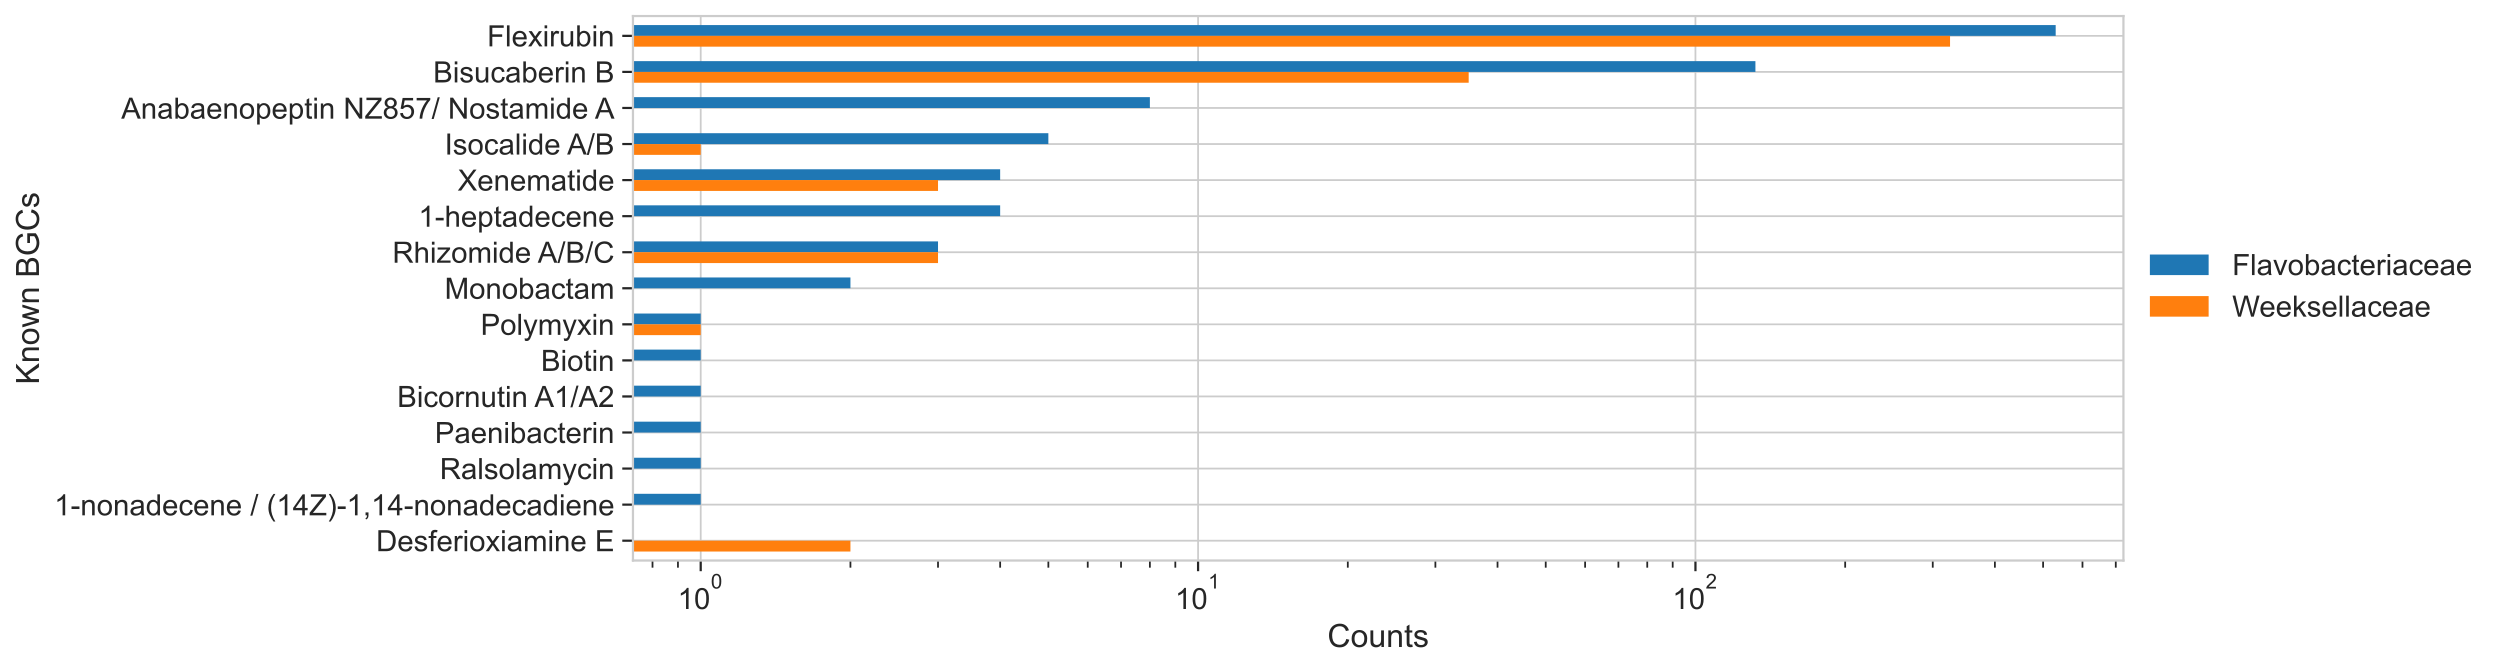 <?xml version="1.0" encoding="utf-8" standalone="no"?>
<!DOCTYPE svg PUBLIC "-//W3C//DTD SVG 1.1//EN"
  "http://www.w3.org/Graphics/SVG/1.1/DTD/svg11.dtd">
<!-- Created with matplotlib (https://matplotlib.org/) -->
<svg height="300.725pt" version="1.1" viewBox="0 0 1123.135 300.725" width="1123.135pt" xmlns="http://www.w3.org/2000/svg" xmlns:xlink="http://www.w3.org/1999/xlink">
 <defs>
  <style type="text/css">*{stroke-linecap:butt;stroke-linejoin:round;}</style>
 </defs>
 <g id="figure_1">
  <g id="patch_1">
   <path d="M 0 300.725 
L 1123.135 300.725 
L 1123.135 0 
L 0 0 
z
" style="fill:#ffffff;"/>
  </g>
  <g id="axes_1">
   <g id="patch_2">
    <path d="M 284.36 251.82 
L 953.96 251.82 
L 953.96 7.2 
L 284.36 7.2 
z
" style="fill:#ffffff;"/>
   </g>
   <g id="matplotlib.axis_1">
    <g id="xtick_1">
     <g id="line2d_1">
      <path clip-path="url(#p199fc3e7b3)" d="M 314.797 251.82 
L 314.797 7.2 
" style="fill:none;stroke:#cccccc;stroke-linecap:round;stroke-width:0.8;"/>
     </g>
     <g id="line2d_2">
      <defs>
       <path d="M 0 0 
L 0 4.8 
" id="m170ace0fe1" style="stroke:#262626;"/>
      </defs>
      <g>
       <use style="fill:#262626;stroke:#262626;" x="314.797" xlink:href="#m170ace0fe1" y="251.82"/>
      </g>
     </g>
     <g id="text_1">
      <!-- $\mathdefault{10^{0}}$ -->
      <g style="fill:#262626;" transform="translate(304.435 273.733)scale(0.132 -0.132)">
       <defs>
        <path d="M 37.25 0 
L 28.469 0 
L 28.469 56 
Q 25.297 52.984 20.141 49.953 
Q 14.984 46.922 10.891 45.406 
L 10.891 53.906 
Q 18.266 57.375 23.781 62.297 
Q 29.297 67.234 31.594 71.875 
L 37.25 71.875 
z
" id="ArialMT-49"/>
        <path d="M 4.156 35.297 
Q 4.156 48 6.766 55.734 
Q 9.375 63.484 14.516 67.672 
Q 19.672 71.875 27.484 71.875 
Q 33.25 71.875 37.594 69.547 
Q 41.938 67.234 44.766 62.859 
Q 47.609 58.5 49.219 52.219 
Q 50.828 45.953 50.828 35.297 
Q 50.828 22.703 48.234 14.969 
Q 45.656 7.234 40.5 3 
Q 35.359 -1.219 27.484 -1.219 
Q 17.141 -1.219 11.234 6.203 
Q 4.156 15.141 4.156 35.297 
z
M 13.188 35.297 
Q 13.188 17.672 17.312 11.828 
Q 21.438 6 27.484 6 
Q 33.547 6 37.672 11.859 
Q 41.797 17.719 41.797 35.297 
Q 41.797 52.984 37.672 58.781 
Q 33.547 64.594 27.391 64.594 
Q 21.344 64.594 17.719 59.469 
Q 13.188 52.938 13.188 35.297 
z
" id="ArialMT-48"/>
       </defs>
       <use transform="translate(0 0.994)" xlink:href="#ArialMT-49"/>
       <use transform="translate(55.615 0.994)" xlink:href="#ArialMT-48"/>
       <use transform="translate(112.973 70.688)scale(0.7)" xlink:href="#ArialMT-48"/>
      </g>
     </g>
    </g>
    <g id="xtick_2">
     <g id="line2d_3">
      <path clip-path="url(#p199fc3e7b3)" d="M 538.242 251.82 
L 538.242 7.2 
" style="fill:none;stroke:#cccccc;stroke-linecap:round;stroke-width:0.8;"/>
     </g>
     <g id="line2d_4">
      <g>
       <use style="fill:#262626;stroke:#262626;" x="538.242" xlink:href="#m170ace0fe1" y="251.82"/>
      </g>
     </g>
     <g id="text_2">
      <!-- $\mathdefault{10^{1}}$ -->
      <g style="fill:#262626;" transform="translate(527.88 273.733)scale(0.132 -0.132)">
       <use transform="translate(0 0.994)" xlink:href="#ArialMT-49"/>
       <use transform="translate(55.615 0.994)" xlink:href="#ArialMT-48"/>
       <use transform="translate(112.973 70.688)scale(0.7)" xlink:href="#ArialMT-49"/>
      </g>
     </g>
    </g>
    <g id="xtick_3">
     <g id="line2d_5">
      <path clip-path="url(#p199fc3e7b3)" d="M 761.688 251.82 
L 761.688 7.2 
" style="fill:none;stroke:#cccccc;stroke-linecap:round;stroke-width:0.8;"/>
     </g>
     <g id="line2d_6">
      <g>
       <use style="fill:#262626;stroke:#262626;" x="761.688" xlink:href="#m170ace0fe1" y="251.82"/>
      </g>
     </g>
     <g id="text_3">
      <!-- $\mathdefault{10^{2}}$ -->
      <g style="fill:#262626;" transform="translate(751.326 273.733)scale(0.132 -0.132)">
       <defs>
        <path d="M 50.344 8.453 
L 50.344 0 
L 3.031 0 
Q 2.938 3.172 4.047 6.109 
Q 5.859 10.938 9.828 15.625 
Q 13.812 20.312 21.344 26.469 
Q 33.016 36.031 37.109 41.625 
Q 41.219 47.219 41.219 52.203 
Q 41.219 57.422 37.469 61 
Q 33.734 64.594 27.734 64.594 
Q 21.391 64.594 17.578 60.781 
Q 13.766 56.984 13.719 50.25 
L 4.688 51.172 
Q 5.609 61.281 11.656 66.578 
Q 17.719 71.875 27.938 71.875 
Q 38.234 71.875 44.234 66.156 
Q 50.25 60.453 50.25 52 
Q 50.25 47.703 48.484 43.547 
Q 46.734 39.406 42.656 34.812 
Q 38.578 30.219 29.109 22.219 
Q 21.188 15.578 18.938 13.203 
Q 16.703 10.844 15.234 8.453 
z
" id="ArialMT-50"/>
       </defs>
       <use transform="translate(0 0.994)" xlink:href="#ArialMT-49"/>
       <use transform="translate(55.615 0.994)" xlink:href="#ArialMT-48"/>
       <use transform="translate(112.973 70.688)scale(0.7)" xlink:href="#ArialMT-50"/>
      </g>
     </g>
    </g>
    <g id="xtick_4">
     <g id="line2d_7">
      <defs>
       <path d="M 0 0 
L 0 3.2 
" id="mffa94863d7" style="stroke:#262626;stroke-width:0.8;"/>
      </defs>
      <g>
       <use style="fill:#262626;stroke:#262626;stroke-width:0.8;" x="293.143" xlink:href="#mffa94863d7" y="251.82"/>
      </g>
     </g>
    </g>
    <g id="xtick_5">
     <g id="line2d_8">
      <g>
       <use style="fill:#262626;stroke:#262626;stroke-width:0.8;" x="304.572" xlink:href="#mffa94863d7" y="251.82"/>
      </g>
     </g>
    </g>
    <g id="xtick_6">
     <g id="line2d_9">
      <g>
       <use style="fill:#262626;stroke:#262626;stroke-width:0.8;" x="382.06" xlink:href="#mffa94863d7" y="251.82"/>
      </g>
     </g>
    </g>
    <g id="xtick_7">
     <g id="line2d_10">
      <g>
       <use style="fill:#262626;stroke:#262626;stroke-width:0.8;" x="421.407" xlink:href="#mffa94863d7" y="251.82"/>
      </g>
     </g>
    </g>
    <g id="xtick_8">
     <g id="line2d_11">
      <g>
       <use style="fill:#262626;stroke:#262626;stroke-width:0.8;" x="449.324" xlink:href="#mffa94863d7" y="251.82"/>
      </g>
     </g>
    </g>
    <g id="xtick_9">
     <g id="line2d_12">
      <g>
       <use style="fill:#262626;stroke:#262626;stroke-width:0.8;" x="470.978" xlink:href="#mffa94863d7" y="251.82"/>
      </g>
     </g>
    </g>
    <g id="xtick_10">
     <g id="line2d_13">
      <g>
       <use style="fill:#262626;stroke:#262626;stroke-width:0.8;" x="488.671" xlink:href="#mffa94863d7" y="251.82"/>
      </g>
     </g>
    </g>
    <g id="xtick_11">
     <g id="line2d_14">
      <g>
       <use style="fill:#262626;stroke:#262626;stroke-width:0.8;" x="503.63" xlink:href="#mffa94863d7" y="251.82"/>
      </g>
     </g>
    </g>
    <g id="xtick_12">
     <g id="line2d_15">
      <g>
       <use style="fill:#262626;stroke:#262626;stroke-width:0.8;" x="516.588" xlink:href="#mffa94863d7" y="251.82"/>
      </g>
     </g>
    </g>
    <g id="xtick_13">
     <g id="line2d_16">
      <g>
       <use style="fill:#262626;stroke:#262626;stroke-width:0.8;" x="528.018" xlink:href="#mffa94863d7" y="251.82"/>
      </g>
     </g>
    </g>
    <g id="xtick_14">
     <g id="line2d_17">
      <g>
       <use style="fill:#262626;stroke:#262626;stroke-width:0.8;" x="605.506" xlink:href="#mffa94863d7" y="251.82"/>
      </g>
     </g>
    </g>
    <g id="xtick_15">
     <g id="line2d_18">
      <g>
       <use style="fill:#262626;stroke:#262626;stroke-width:0.8;" x="644.853" xlink:href="#mffa94863d7" y="251.82"/>
      </g>
     </g>
    </g>
    <g id="xtick_16">
     <g id="line2d_19">
      <g>
       <use style="fill:#262626;stroke:#262626;stroke-width:0.8;" x="672.77" xlink:href="#mffa94863d7" y="251.82"/>
      </g>
     </g>
    </g>
    <g id="xtick_17">
     <g id="line2d_20">
      <g>
       <use style="fill:#262626;stroke:#262626;stroke-width:0.8;" x="694.424" xlink:href="#mffa94863d7" y="251.82"/>
      </g>
     </g>
    </g>
    <g id="xtick_18">
     <g id="line2d_21">
      <g>
       <use style="fill:#262626;stroke:#262626;stroke-width:0.8;" x="712.117" xlink:href="#mffa94863d7" y="251.82"/>
      </g>
     </g>
    </g>
    <g id="xtick_19">
     <g id="line2d_22">
      <g>
       <use style="fill:#262626;stroke:#262626;stroke-width:0.8;" x="727.076" xlink:href="#mffa94863d7" y="251.82"/>
      </g>
     </g>
    </g>
    <g id="xtick_20">
     <g id="line2d_23">
      <g>
       <use style="fill:#262626;stroke:#262626;stroke-width:0.8;" x="740.034" xlink:href="#mffa94863d7" y="251.82"/>
      </g>
     </g>
    </g>
    <g id="xtick_21">
     <g id="line2d_24">
      <g>
       <use style="fill:#262626;stroke:#262626;stroke-width:0.8;" x="751.463" xlink:href="#mffa94863d7" y="251.82"/>
      </g>
     </g>
    </g>
    <g id="xtick_22">
     <g id="line2d_25">
      <g>
       <use style="fill:#262626;stroke:#262626;stroke-width:0.8;" x="828.951" xlink:href="#mffa94863d7" y="251.82"/>
      </g>
     </g>
    </g>
    <g id="xtick_23">
     <g id="line2d_26">
      <g>
       <use style="fill:#262626;stroke:#262626;stroke-width:0.8;" x="868.298" xlink:href="#mffa94863d7" y="251.82"/>
      </g>
     </g>
    </g>
    <g id="xtick_24">
     <g id="line2d_27">
      <g>
       <use style="fill:#262626;stroke:#262626;stroke-width:0.8;" x="896.215" xlink:href="#mffa94863d7" y="251.82"/>
      </g>
     </g>
    </g>
    <g id="xtick_25">
     <g id="line2d_28">
      <g>
       <use style="fill:#262626;stroke:#262626;stroke-width:0.8;" x="917.869" xlink:href="#mffa94863d7" y="251.82"/>
      </g>
     </g>
    </g>
    <g id="xtick_26">
     <g id="line2d_29">
      <g>
       <use style="fill:#262626;stroke:#262626;stroke-width:0.8;" x="935.562" xlink:href="#mffa94863d7" y="251.82"/>
      </g>
     </g>
    </g>
    <g id="xtick_27">
     <g id="line2d_30">
      <g>
       <use style="fill:#262626;stroke:#262626;stroke-width:0.8;" x="950.521" xlink:href="#mffa94863d7" y="251.82"/>
      </g>
     </g>
    </g>
    <g id="text_4">
     <!-- Counts -->
     <g style="fill:#262626;" transform="translate(596.349 290.663)scale(0.144 -0.144)">
      <defs>
       <path d="M 58.797 25.094 
L 68.266 22.703 
Q 65.281 11.031 57.547 4.906 
Q 49.812 -1.219 38.625 -1.219 
Q 27.047 -1.219 19.797 3.484 
Q 12.547 8.203 8.766 17.141 
Q 4.984 26.078 4.984 36.328 
Q 4.984 47.516 9.25 55.828 
Q 13.531 64.156 21.406 68.469 
Q 29.297 72.797 38.766 72.797 
Q 49.516 72.797 56.828 67.328 
Q 64.156 61.859 67.047 51.953 
L 57.719 49.75 
Q 55.219 57.562 50.484 61.125 
Q 45.75 64.703 38.578 64.703 
Q 30.328 64.703 24.781 60.734 
Q 19.234 56.781 16.984 50.109 
Q 14.75 43.453 14.75 36.375 
Q 14.75 27.25 17.406 20.438 
Q 20.062 13.625 25.672 10.25 
Q 31.297 6.891 37.844 6.891 
Q 45.797 6.891 51.312 11.469 
Q 56.844 16.062 58.797 25.094 
z
" id="ArialMT-67"/>
       <path d="M 3.328 25.922 
Q 3.328 40.328 11.328 47.266 
Q 18.016 53.031 27.641 53.031 
Q 38.328 53.031 45.109 46.016 
Q 51.906 39.016 51.906 26.656 
Q 51.906 16.656 48.906 10.906 
Q 45.906 5.172 40.156 2 
Q 34.422 -1.172 27.641 -1.172 
Q 16.75 -1.172 10.031 5.812 
Q 3.328 12.797 3.328 25.922 
z
M 12.359 25.922 
Q 12.359 15.969 16.703 11.016 
Q 21.047 6.062 27.641 6.062 
Q 34.188 6.062 38.531 11.031 
Q 42.875 16.016 42.875 26.219 
Q 42.875 35.844 38.5 40.797 
Q 34.125 45.75 27.641 45.75 
Q 21.047 45.75 16.703 40.812 
Q 12.359 35.891 12.359 25.922 
z
" id="ArialMT-111"/>
       <path d="M 40.578 0 
L 40.578 7.625 
Q 34.516 -1.172 24.125 -1.172 
Q 19.531 -1.172 15.547 0.578 
Q 11.578 2.344 9.641 5 
Q 7.719 7.672 6.938 11.531 
Q 6.391 14.109 6.391 19.734 
L 6.391 51.859 
L 15.188 51.859 
L 15.188 23.094 
Q 15.188 16.219 15.719 13.812 
Q 16.547 10.359 19.234 8.375 
Q 21.922 6.391 25.875 6.391 
Q 29.828 6.391 33.297 8.422 
Q 36.766 10.453 38.203 13.938 
Q 39.656 17.438 39.656 24.078 
L 39.656 51.859 
L 48.438 51.859 
L 48.438 0 
z
" id="ArialMT-117"/>
       <path d="M 6.594 0 
L 6.594 51.859 
L 14.5 51.859 
L 14.5 44.484 
Q 20.219 53.031 31 53.031 
Q 35.688 53.031 39.625 51.344 
Q 43.562 49.656 45.516 46.922 
Q 47.469 44.188 48.25 40.438 
Q 48.734 37.984 48.734 31.891 
L 48.734 0 
L 39.938 0 
L 39.938 31.547 
Q 39.938 36.922 38.906 39.578 
Q 37.891 42.234 35.281 43.812 
Q 32.672 45.406 29.156 45.406 
Q 23.531 45.406 19.453 41.844 
Q 15.375 38.281 15.375 28.328 
L 15.375 0 
z
" id="ArialMT-110"/>
       <path d="M 25.781 7.859 
L 27.047 0.094 
Q 23.344 -0.688 20.406 -0.688 
Q 15.625 -0.688 12.984 0.828 
Q 10.359 2.344 9.281 4.812 
Q 8.203 7.281 8.203 15.188 
L 8.203 45.016 
L 1.766 45.016 
L 1.766 51.859 
L 8.203 51.859 
L 8.203 64.703 
L 16.938 69.969 
L 16.938 51.859 
L 25.781 51.859 
L 25.781 45.016 
L 16.938 45.016 
L 16.938 14.703 
Q 16.938 10.938 17.406 9.859 
Q 17.875 8.797 18.922 8.156 
Q 19.969 7.516 21.922 7.516 
Q 23.391 7.516 25.781 7.859 
z
" id="ArialMT-116"/>
       <path d="M 3.078 15.484 
L 11.766 16.844 
Q 12.5 11.625 15.844 8.844 
Q 19.188 6.062 25.203 6.062 
Q 31.25 6.062 34.172 8.516 
Q 37.109 10.984 37.109 14.312 
Q 37.109 17.281 34.516 19 
Q 32.719 20.172 25.531 21.969 
Q 15.875 24.422 12.141 26.203 
Q 8.406 27.984 6.469 31.125 
Q 4.547 34.281 4.547 38.094 
Q 4.547 41.547 6.125 44.5 
Q 7.719 47.469 10.453 49.422 
Q 12.5 50.922 16.031 51.969 
Q 19.578 53.031 23.641 53.031 
Q 29.734 53.031 34.344 51.266 
Q 38.969 49.516 41.156 46.5 
Q 43.359 43.5 44.188 38.484 
L 35.594 37.312 
Q 35.016 41.312 32.203 43.547 
Q 29.391 45.797 24.266 45.797 
Q 18.219 45.797 15.625 43.797 
Q 13.031 41.797 13.031 39.109 
Q 13.031 37.406 14.109 36.031 
Q 15.188 34.625 17.484 33.688 
Q 18.797 33.203 25.25 31.453 
Q 34.578 28.953 38.25 27.359 
Q 41.938 25.781 44.031 22.75 
Q 46.141 19.734 46.141 15.234 
Q 46.141 10.844 43.578 6.953 
Q 41.016 3.078 36.172 0.953 
Q 31.344 -1.172 25.25 -1.172 
Q 15.141 -1.172 9.844 3.031 
Q 4.547 7.234 3.078 15.484 
z
" id="ArialMT-115"/>
      </defs>
      <use xlink:href="#ArialMT-67"/>
      <use x="72.217" xlink:href="#ArialMT-111"/>
      <use x="127.832" xlink:href="#ArialMT-117"/>
      <use x="183.447" xlink:href="#ArialMT-110"/>
      <use x="239.062" xlink:href="#ArialMT-116"/>
      <use x="266.846" xlink:href="#ArialMT-115"/>
     </g>
    </g>
   </g>
   <g id="matplotlib.axis_2">
    <g id="ytick_1">
     <g id="line2d_31">
      <path clip-path="url(#p199fc3e7b3)" d="M 284.36 16.11 
L 953.96 16.11 
" style="fill:none;stroke:#cccccc;stroke-linecap:round;stroke-width:0.8;"/>
     </g>
     <g id="line2d_32">
      <defs>
       <path d="M 0 0 
L -4.8 0 
" id="m44bccfde80" style="stroke:#262626;"/>
      </defs>
      <g>
       <use style="fill:#262626;stroke:#262626;" x="284.36" xlink:href="#m44bccfde80" y="16.11"/>
      </g>
     </g>
     <g id="text_5">
      <!-- Flexirubin -->
      <g style="fill:#262626;" transform="translate(218.842 20.834)scale(0.132 -0.132)">
       <defs>
        <path d="M 8.203 0 
L 8.203 71.578 
L 56.5 71.578 
L 56.5 63.141 
L 17.672 63.141 
L 17.672 40.969 
L 51.266 40.969 
L 51.266 32.516 
L 17.672 32.516 
L 17.672 0 
z
" id="ArialMT-70"/>
        <path d="M 6.391 0 
L 6.391 71.578 
L 15.188 71.578 
L 15.188 0 
z
" id="ArialMT-108"/>
        <path d="M 42.094 16.703 
L 51.172 15.578 
Q 49.031 7.625 43.219 3.219 
Q 37.406 -1.172 28.375 -1.172 
Q 17 -1.172 10.328 5.828 
Q 3.656 12.844 3.656 25.484 
Q 3.656 38.578 10.391 45.797 
Q 17.141 53.031 27.875 53.031 
Q 38.281 53.031 44.875 45.953 
Q 51.469 38.875 51.469 26.031 
Q 51.469 25.25 51.422 23.688 
L 12.75 23.688 
Q 13.234 15.141 17.578 10.594 
Q 21.922 6.062 28.422 6.062 
Q 33.25 6.062 36.672 8.594 
Q 40.094 11.141 42.094 16.703 
z
M 13.234 30.906 
L 42.188 30.906 
Q 41.609 37.453 38.875 40.719 
Q 34.672 45.797 27.984 45.797 
Q 21.922 45.797 17.797 41.75 
Q 13.672 37.703 13.234 30.906 
z
" id="ArialMT-101"/>
        <path d="M 0.734 0 
L 19.672 26.953 
L 2.156 51.859 
L 13.141 51.859 
L 21.094 39.703 
Q 23.344 36.234 24.703 33.891 
Q 26.859 37.109 28.656 39.594 
L 37.406 51.859 
L 47.906 51.859 
L 29.984 27.438 
L 49.266 0 
L 38.484 0 
L 27.828 16.109 
L 25 20.453 
L 11.375 0 
z
" id="ArialMT-120"/>
        <path d="M 6.641 61.469 
L 6.641 71.578 
L 15.438 71.578 
L 15.438 61.469 
z
M 6.641 0 
L 6.641 51.859 
L 15.438 51.859 
L 15.438 0 
z
" id="ArialMT-105"/>
        <path d="M 6.5 0 
L 6.5 51.859 
L 14.406 51.859 
L 14.406 44 
Q 17.438 49.516 20 51.266 
Q 22.562 53.031 25.641 53.031 
Q 30.078 53.031 34.672 50.203 
L 31.641 42.047 
Q 28.422 43.953 25.203 43.953 
Q 22.312 43.953 20.016 42.219 
Q 17.719 40.484 16.75 37.406 
Q 15.281 32.719 15.281 27.156 
L 15.281 0 
z
" id="ArialMT-114"/>
        <path d="M 14.703 0 
L 6.547 0 
L 6.547 71.578 
L 15.328 71.578 
L 15.328 46.047 
Q 20.906 53.031 29.547 53.031 
Q 34.328 53.031 38.594 51.094 
Q 42.875 49.172 45.625 45.672 
Q 48.391 42.188 49.953 37.25 
Q 51.516 32.328 51.516 26.703 
Q 51.516 13.375 44.922 6.094 
Q 38.328 -1.172 29.109 -1.172 
Q 19.922 -1.172 14.703 6.5 
z
M 14.594 26.312 
Q 14.594 17 17.141 12.844 
Q 21.297 6.062 28.375 6.062 
Q 34.125 6.062 38.328 11.062 
Q 42.531 16.062 42.531 25.984 
Q 42.531 36.141 38.5 40.969 
Q 34.469 45.797 28.766 45.797 
Q 23 45.797 18.797 40.797 
Q 14.594 35.797 14.594 26.312 
z
" id="ArialMT-98"/>
       </defs>
       <use xlink:href="#ArialMT-70"/>
       <use x="61.084" xlink:href="#ArialMT-108"/>
       <use x="83.301" xlink:href="#ArialMT-101"/>
       <use x="138.916" xlink:href="#ArialMT-120"/>
       <use x="188.916" xlink:href="#ArialMT-105"/>
       <use x="211.133" xlink:href="#ArialMT-114"/>
       <use x="244.434" xlink:href="#ArialMT-117"/>
       <use x="300.049" xlink:href="#ArialMT-98"/>
       <use x="355.664" xlink:href="#ArialMT-105"/>
       <use x="377.881" xlink:href="#ArialMT-110"/>
      </g>
     </g>
    </g>
    <g id="ytick_2">
     <g id="line2d_33">
      <path clip-path="url(#p199fc3e7b3)" d="M 284.36 32.31 
L 953.96 32.31 
" style="fill:none;stroke:#cccccc;stroke-linecap:round;stroke-width:0.8;"/>
     </g>
     <g id="line2d_34">
      <g>
       <use style="fill:#262626;stroke:#262626;" x="284.36" xlink:href="#m44bccfde80" y="32.31"/>
      </g>
     </g>
     <g id="text_6">
      <!-- Bisucaberin B -->
      <g style="fill:#262626;" transform="translate(194.62 37.034)scale(0.132 -0.132)">
       <defs>
        <path d="M 7.328 0 
L 7.328 71.578 
L 34.188 71.578 
Q 42.391 71.578 47.344 69.406 
Q 52.297 67.234 55.094 62.719 
Q 57.906 58.203 57.906 53.266 
Q 57.906 48.688 55.422 44.625 
Q 52.938 40.578 47.906 38.094 
Q 54.391 36.188 57.875 31.594 
Q 61.375 27 61.375 20.75 
Q 61.375 15.719 59.25 11.391 
Q 57.125 7.078 54 4.734 
Q 50.875 2.391 46.156 1.188 
Q 41.453 0 34.625 0 
z
M 16.797 41.5 
L 32.281 41.5 
Q 38.578 41.5 41.312 42.328 
Q 44.922 43.406 46.75 45.891 
Q 48.578 48.391 48.578 52.156 
Q 48.578 55.719 46.875 58.422 
Q 45.172 61.141 41.984 62.141 
Q 38.812 63.141 31.109 63.141 
L 16.797 63.141 
z
M 16.797 8.453 
L 34.625 8.453 
Q 39.203 8.453 41.062 8.797 
Q 44.344 9.375 46.531 10.734 
Q 48.734 12.109 50.141 14.719 
Q 51.562 17.328 51.562 20.75 
Q 51.562 24.75 49.516 27.703 
Q 47.469 30.672 43.828 31.859 
Q 40.188 33.062 33.344 33.062 
L 16.797 33.062 
z
" id="ArialMT-66"/>
        <path d="M 40.438 19 
L 49.078 17.875 
Q 47.656 8.938 41.812 3.875 
Q 35.984 -1.172 27.484 -1.172 
Q 16.844 -1.172 10.375 5.781 
Q 3.906 12.75 3.906 25.734 
Q 3.906 34.125 6.688 40.422 
Q 9.469 46.734 15.156 49.875 
Q 20.844 53.031 27.547 53.031 
Q 35.984 53.031 41.359 48.75 
Q 46.734 44.484 48.25 36.625 
L 39.703 35.297 
Q 38.484 40.531 35.375 43.156 
Q 32.281 45.797 27.875 45.797 
Q 21.234 45.797 17.078 41.031 
Q 12.938 36.281 12.938 25.984 
Q 12.938 15.531 16.938 10.797 
Q 20.953 6.062 27.391 6.062 
Q 32.562 6.062 36.031 9.234 
Q 39.5 12.406 40.438 19 
z
" id="ArialMT-99"/>
        <path d="M 40.438 6.391 
Q 35.547 2.25 31.031 0.531 
Q 26.516 -1.172 21.344 -1.172 
Q 12.797 -1.172 8.203 3 
Q 3.609 7.172 3.609 13.672 
Q 3.609 17.484 5.344 20.625 
Q 7.078 23.781 9.891 25.688 
Q 12.703 27.594 16.219 28.562 
Q 18.797 29.25 24.031 29.891 
Q 34.672 31.156 39.703 32.906 
Q 39.75 34.719 39.75 35.203 
Q 39.75 40.578 37.25 42.781 
Q 33.891 45.75 27.25 45.75 
Q 21.047 45.75 18.094 43.578 
Q 15.141 41.406 13.719 35.891 
L 5.125 37.062 
Q 6.297 42.578 8.984 45.969 
Q 11.672 49.359 16.75 51.188 
Q 21.828 53.031 28.516 53.031 
Q 35.156 53.031 39.297 51.469 
Q 43.453 49.906 45.406 47.531 
Q 47.359 45.172 48.141 41.547 
Q 48.578 39.312 48.578 33.453 
L 48.578 21.734 
Q 48.578 9.469 49.141 6.219 
Q 49.703 2.984 51.375 0 
L 42.188 0 
Q 40.828 2.734 40.438 6.391 
z
M 39.703 26.031 
Q 34.906 24.078 25.344 22.703 
Q 19.922 21.922 17.672 20.938 
Q 15.438 19.969 14.203 18.094 
Q 12.984 16.219 12.984 13.922 
Q 12.984 10.406 15.641 8.062 
Q 18.312 5.719 23.438 5.719 
Q 28.516 5.719 32.469 7.938 
Q 36.422 10.156 38.281 14.016 
Q 39.703 17 39.703 22.797 
z
" id="ArialMT-97"/>
        <path id="ArialMT-32"/>
       </defs>
       <use xlink:href="#ArialMT-66"/>
       <use x="66.699" xlink:href="#ArialMT-105"/>
       <use x="88.916" xlink:href="#ArialMT-115"/>
       <use x="138.916" xlink:href="#ArialMT-117"/>
       <use x="194.531" xlink:href="#ArialMT-99"/>
       <use x="244.531" xlink:href="#ArialMT-97"/>
       <use x="300.146" xlink:href="#ArialMT-98"/>
       <use x="355.762" xlink:href="#ArialMT-101"/>
       <use x="411.377" xlink:href="#ArialMT-114"/>
       <use x="444.678" xlink:href="#ArialMT-105"/>
       <use x="466.895" xlink:href="#ArialMT-110"/>
       <use x="522.51" xlink:href="#ArialMT-32"/>
       <use x="550.293" xlink:href="#ArialMT-66"/>
      </g>
     </g>
    </g>
    <g id="ytick_3">
     <g id="line2d_35">
      <path clip-path="url(#p199fc3e7b3)" d="M 284.36 48.51 
L 953.96 48.51 
" style="fill:none;stroke:#cccccc;stroke-linecap:round;stroke-width:0.8;"/>
     </g>
     <g id="line2d_36">
      <g>
       <use style="fill:#262626;stroke:#262626;" x="284.36" xlink:href="#m44bccfde80" y="48.51"/>
      </g>
     </g>
     <g id="text_7">
      <!-- Anabaenopeptin NZ857/ Nostamide A -->
      <g style="fill:#262626;" transform="translate(54.457 53.315)scale(0.132 -0.132)">
       <defs>
        <path d="M -0.141 0 
L 27.344 71.578 
L 37.547 71.578 
L 66.844 0 
L 56.062 0 
L 47.703 21.688 
L 17.781 21.688 
L 9.906 0 
z
M 20.516 29.391 
L 44.781 29.391 
L 37.312 49.219 
Q 33.891 58.25 32.234 64.062 
Q 30.859 57.172 28.375 50.391 
z
" id="ArialMT-65"/>
        <path d="M 6.594 -19.875 
L 6.594 51.859 
L 14.594 51.859 
L 14.594 45.125 
Q 17.438 49.078 21 51.047 
Q 24.562 53.031 29.641 53.031 
Q 36.281 53.031 41.359 49.609 
Q 46.438 46.188 49.016 39.953 
Q 51.609 33.734 51.609 26.312 
Q 51.609 18.359 48.75 11.984 
Q 45.906 5.609 40.453 2.219 
Q 35.016 -1.172 29 -1.172 
Q 24.609 -1.172 21.109 0.688 
Q 17.625 2.547 15.375 5.375 
L 15.375 -19.875 
z
M 14.547 25.641 
Q 14.547 15.625 18.594 10.844 
Q 22.656 6.062 28.422 6.062 
Q 34.281 6.062 38.453 11.016 
Q 42.625 15.969 42.625 26.375 
Q 42.625 36.281 38.547 41.203 
Q 34.469 46.141 28.812 46.141 
Q 23.188 46.141 18.859 40.891 
Q 14.547 35.641 14.547 25.641 
z
" id="ArialMT-112"/>
        <path d="M 7.625 0 
L 7.625 71.578 
L 17.328 71.578 
L 54.938 15.375 
L 54.938 71.578 
L 64.016 71.578 
L 64.016 0 
L 54.297 0 
L 16.703 56.25 
L 16.703 0 
z
" id="ArialMT-78"/>
        <path d="M 2 0 
L 2 8.797 
L 38.672 54.641 
Q 42.578 59.516 46.094 63.141 
L 6.156 63.141 
L 6.156 71.578 
L 57.422 71.578 
L 57.422 63.141 
L 17.234 13.484 
L 12.891 8.453 
L 58.594 8.453 
L 58.594 0 
z
" id="ArialMT-90"/>
        <path d="M 17.672 38.812 
Q 12.203 40.828 9.562 44.531 
Q 6.938 48.25 6.938 53.422 
Q 6.938 61.234 12.547 66.547 
Q 18.172 71.875 27.484 71.875 
Q 36.859 71.875 42.578 66.422 
Q 48.297 60.984 48.297 53.172 
Q 48.297 48.188 45.672 44.5 
Q 43.062 40.828 37.75 38.812 
Q 44.344 36.672 47.781 31.875 
Q 51.219 27.094 51.219 20.453 
Q 51.219 11.281 44.719 5.031 
Q 38.234 -1.219 27.641 -1.219 
Q 17.047 -1.219 10.547 5.047 
Q 4.047 11.328 4.047 20.703 
Q 4.047 27.688 7.594 32.391 
Q 11.141 37.109 17.672 38.812 
z
M 15.922 53.719 
Q 15.922 48.641 19.188 45.406 
Q 22.469 42.188 27.688 42.188 
Q 32.766 42.188 36.016 45.375 
Q 39.266 48.578 39.266 53.219 
Q 39.266 58.062 35.906 61.359 
Q 32.562 64.656 27.594 64.656 
Q 22.562 64.656 19.234 61.422 
Q 15.922 58.203 15.922 53.719 
z
M 13.094 20.656 
Q 13.094 16.891 14.875 13.375 
Q 16.656 9.859 20.172 7.922 
Q 23.688 6 27.734 6 
Q 34.031 6 38.125 10.047 
Q 42.234 14.109 42.234 20.359 
Q 42.234 26.703 38.016 30.859 
Q 33.797 35.016 27.438 35.016 
Q 21.234 35.016 17.156 30.906 
Q 13.094 26.812 13.094 20.656 
z
" id="ArialMT-56"/>
        <path d="M 4.156 18.75 
L 13.375 19.531 
Q 14.406 12.797 18.141 9.391 
Q 21.875 6 27.156 6 
Q 33.5 6 37.891 10.781 
Q 42.281 15.578 42.281 23.484 
Q 42.281 31 38.062 35.344 
Q 33.844 39.703 27 39.703 
Q 22.75 39.703 19.328 37.766 
Q 15.922 35.844 13.969 32.766 
L 5.719 33.844 
L 12.641 70.609 
L 48.25 70.609 
L 48.25 62.203 
L 19.672 62.203 
L 15.828 42.969 
Q 22.266 47.469 29.344 47.469 
Q 38.719 47.469 45.156 40.969 
Q 51.609 34.469 51.609 24.266 
Q 51.609 14.547 45.953 7.469 
Q 39.062 -1.219 27.156 -1.219 
Q 17.391 -1.219 11.203 4.25 
Q 5.031 9.719 4.156 18.75 
z
" id="ArialMT-53"/>
        <path d="M 4.734 62.203 
L 4.734 70.656 
L 51.078 70.656 
L 51.078 63.812 
Q 44.234 56.547 37.516 44.484 
Q 30.812 32.422 27.156 19.672 
Q 24.516 10.688 23.781 0 
L 14.75 0 
Q 14.891 8.453 18.062 20.406 
Q 21.234 32.375 27.172 43.484 
Q 33.109 54.594 39.797 62.203 
z
" id="ArialMT-55"/>
        <path d="M 0 -1.219 
L 20.75 72.797 
L 27.781 72.797 
L 7.078 -1.219 
z
" id="ArialMT-47"/>
        <path d="M 6.594 0 
L 6.594 51.859 
L 14.453 51.859 
L 14.453 44.578 
Q 16.891 48.391 20.938 50.703 
Q 25 53.031 30.172 53.031 
Q 35.938 53.031 39.625 50.641 
Q 43.312 48.25 44.828 43.953 
Q 50.984 53.031 60.844 53.031 
Q 68.562 53.031 72.703 48.75 
Q 76.859 44.484 76.859 35.594 
L 76.859 0 
L 68.109 0 
L 68.109 32.672 
Q 68.109 37.938 67.25 40.25 
Q 66.406 42.578 64.156 43.984 
Q 61.922 45.406 58.891 45.406 
Q 53.422 45.406 49.797 41.766 
Q 46.188 38.141 46.188 30.125 
L 46.188 0 
L 37.406 0 
L 37.406 33.688 
Q 37.406 39.547 35.25 42.469 
Q 33.109 45.406 28.219 45.406 
Q 24.516 45.406 21.359 43.453 
Q 18.219 41.5 16.797 37.734 
Q 15.375 33.984 15.375 26.906 
L 15.375 0 
z
" id="ArialMT-109"/>
        <path d="M 40.234 0 
L 40.234 6.547 
Q 35.297 -1.172 25.734 -1.172 
Q 19.531 -1.172 14.328 2.25 
Q 9.125 5.672 6.266 11.797 
Q 3.422 17.922 3.422 25.875 
Q 3.422 33.641 6 39.969 
Q 8.594 46.297 13.766 49.656 
Q 18.953 53.031 25.344 53.031 
Q 30.031 53.031 33.688 51.047 
Q 37.359 49.078 39.656 45.906 
L 39.656 71.578 
L 48.391 71.578 
L 48.391 0 
z
M 12.453 25.875 
Q 12.453 15.922 16.641 10.984 
Q 20.844 6.062 26.562 6.062 
Q 32.328 6.062 36.344 10.766 
Q 40.375 15.484 40.375 25.141 
Q 40.375 35.797 36.266 40.766 
Q 32.172 45.75 26.172 45.75 
Q 20.312 45.75 16.375 40.969 
Q 12.453 36.188 12.453 25.875 
z
" id="ArialMT-100"/>
       </defs>
       <use xlink:href="#ArialMT-65"/>
       <use x="66.699" xlink:href="#ArialMT-110"/>
       <use x="122.314" xlink:href="#ArialMT-97"/>
       <use x="177.93" xlink:href="#ArialMT-98"/>
       <use x="233.545" xlink:href="#ArialMT-97"/>
       <use x="289.16" xlink:href="#ArialMT-101"/>
       <use x="344.775" xlink:href="#ArialMT-110"/>
       <use x="400.391" xlink:href="#ArialMT-111"/>
       <use x="456.006" xlink:href="#ArialMT-112"/>
       <use x="511.621" xlink:href="#ArialMT-101"/>
       <use x="567.236" xlink:href="#ArialMT-112"/>
       <use x="622.852" xlink:href="#ArialMT-116"/>
       <use x="650.635" xlink:href="#ArialMT-105"/>
       <use x="672.852" xlink:href="#ArialMT-110"/>
       <use x="728.467" xlink:href="#ArialMT-32"/>
       <use x="756.25" xlink:href="#ArialMT-78"/>
       <use x="828.467" xlink:href="#ArialMT-90"/>
       <use x="889.551" xlink:href="#ArialMT-56"/>
       <use x="945.166" xlink:href="#ArialMT-53"/>
       <use x="1000.781" xlink:href="#ArialMT-55"/>
       <use x="1056.396" xlink:href="#ArialMT-47"/>
       <use x="1084.18" xlink:href="#ArialMT-32"/>
       <use x="1111.963" xlink:href="#ArialMT-78"/>
       <use x="1184.18" xlink:href="#ArialMT-111"/>
       <use x="1239.795" xlink:href="#ArialMT-115"/>
       <use x="1289.795" xlink:href="#ArialMT-116"/>
       <use x="1317.578" xlink:href="#ArialMT-97"/>
       <use x="1373.193" xlink:href="#ArialMT-109"/>
       <use x="1456.494" xlink:href="#ArialMT-105"/>
       <use x="1478.711" xlink:href="#ArialMT-100"/>
       <use x="1534.326" xlink:href="#ArialMT-101"/>
       <use x="1589.941" xlink:href="#ArialMT-32"/>
       <use x="1612.225" xlink:href="#ArialMT-65"/>
      </g>
     </g>
    </g>
    <g id="ytick_4">
     <g id="line2d_37">
      <path clip-path="url(#p199fc3e7b3)" d="M 284.36 64.71 
L 953.96 64.71 
" style="fill:none;stroke:#cccccc;stroke-linecap:round;stroke-width:0.8;"/>
     </g>
     <g id="line2d_38">
      <g>
       <use style="fill:#262626;stroke:#262626;" x="284.36" xlink:href="#m44bccfde80" y="64.71"/>
      </g>
     </g>
     <g id="text_8">
      <!-- Isocalide A/B -->
      <g style="fill:#262626;" transform="translate(199.748 69.434)scale(0.132 -0.132)">
       <defs>
        <path d="M 9.328 0 
L 9.328 71.578 
L 18.797 71.578 
L 18.797 0 
z
" id="ArialMT-73"/>
       </defs>
       <use xlink:href="#ArialMT-73"/>
       <use x="27.783" xlink:href="#ArialMT-115"/>
       <use x="77.783" xlink:href="#ArialMT-111"/>
       <use x="133.398" xlink:href="#ArialMT-99"/>
       <use x="183.398" xlink:href="#ArialMT-97"/>
       <use x="239.014" xlink:href="#ArialMT-108"/>
       <use x="261.23" xlink:href="#ArialMT-105"/>
       <use x="283.447" xlink:href="#ArialMT-100"/>
       <use x="339.062" xlink:href="#ArialMT-101"/>
       <use x="394.678" xlink:href="#ArialMT-32"/>
       <use x="416.961" xlink:href="#ArialMT-65"/>
       <use x="483.66" xlink:href="#ArialMT-47"/>
       <use x="511.443" xlink:href="#ArialMT-66"/>
      </g>
     </g>
    </g>
    <g id="ytick_5">
     <g id="line2d_39">
      <path clip-path="url(#p199fc3e7b3)" d="M 284.36 80.91 
L 953.96 80.91 
" style="fill:none;stroke:#cccccc;stroke-linecap:round;stroke-width:0.8;"/>
     </g>
     <g id="line2d_40">
      <g>
       <use style="fill:#262626;stroke:#262626;" x="284.36" xlink:href="#m44bccfde80" y="80.91"/>
      </g>
     </g>
     <g id="text_9">
      <!-- Xenematide -->
      <g style="fill:#262626;" transform="translate(205.618 85.634)scale(0.132 -0.132)">
       <defs>
        <path d="M 0.438 0 
L 28.125 37.312 
L 3.719 71.578 
L 14.984 71.578 
L 27.984 53.219 
Q 32.031 47.516 33.734 44.438 
Q 36.141 48.344 39.406 52.594 
L 53.812 71.578 
L 64.109 71.578 
L 38.969 37.844 
L 66.062 0 
L 54.344 0 
L 36.328 25.531 
Q 34.812 27.734 33.203 30.328 
Q 30.812 26.422 29.781 24.953 
L 11.812 0 
z
" id="ArialMT-88"/>
       </defs>
       <use xlink:href="#ArialMT-88"/>
       <use x="66.699" xlink:href="#ArialMT-101"/>
       <use x="122.314" xlink:href="#ArialMT-110"/>
       <use x="177.93" xlink:href="#ArialMT-101"/>
       <use x="233.545" xlink:href="#ArialMT-109"/>
       <use x="316.846" xlink:href="#ArialMT-97"/>
       <use x="372.461" xlink:href="#ArialMT-116"/>
       <use x="400.244" xlink:href="#ArialMT-105"/>
       <use x="422.461" xlink:href="#ArialMT-100"/>
       <use x="478.076" xlink:href="#ArialMT-101"/>
      </g>
     </g>
    </g>
    <g id="ytick_6">
     <g id="line2d_41">
      <path clip-path="url(#p199fc3e7b3)" d="M 284.36 97.11 
L 953.96 97.11 
" style="fill:none;stroke:#cccccc;stroke-linecap:round;stroke-width:0.8;"/>
     </g>
     <g id="line2d_42">
      <g>
       <use style="fill:#262626;stroke:#262626;" x="284.36" xlink:href="#m44bccfde80" y="97.11"/>
      </g>
     </g>
     <g id="text_10">
      <!-- 1-heptadecene -->
      <g style="fill:#262626;" transform="translate(187.994 101.854)scale(0.132 -0.132)">
       <defs>
        <path d="M 3.172 21.484 
L 3.172 30.328 
L 30.172 30.328 
L 30.172 21.484 
z
" id="ArialMT-45"/>
        <path d="M 6.594 0 
L 6.594 71.578 
L 15.375 71.578 
L 15.375 45.906 
Q 21.531 53.031 30.906 53.031 
Q 36.672 53.031 40.922 50.75 
Q 45.172 48.484 47 44.484 
Q 48.828 40.484 48.828 32.859 
L 48.828 0 
L 40.047 0 
L 40.047 32.859 
Q 40.047 39.453 37.188 42.453 
Q 34.328 45.453 29.109 45.453 
Q 25.203 45.453 21.75 43.422 
Q 18.312 41.406 16.844 37.938 
Q 15.375 34.469 15.375 28.375 
L 15.375 0 
z
" id="ArialMT-104"/>
       </defs>
       <use xlink:href="#ArialMT-49"/>
       <use x="55.615" xlink:href="#ArialMT-45"/>
       <use x="88.916" xlink:href="#ArialMT-104"/>
       <use x="144.531" xlink:href="#ArialMT-101"/>
       <use x="200.146" xlink:href="#ArialMT-112"/>
       <use x="255.762" xlink:href="#ArialMT-116"/>
       <use x="283.545" xlink:href="#ArialMT-97"/>
       <use x="339.16" xlink:href="#ArialMT-100"/>
       <use x="394.775" xlink:href="#ArialMT-101"/>
       <use x="450.391" xlink:href="#ArialMT-99"/>
       <use x="500.391" xlink:href="#ArialMT-101"/>
       <use x="556.006" xlink:href="#ArialMT-110"/>
       <use x="611.621" xlink:href="#ArialMT-101"/>
      </g>
     </g>
    </g>
    <g id="ytick_7">
     <g id="line2d_43">
      <path clip-path="url(#p199fc3e7b3)" d="M 284.36 113.31 
L 953.96 113.31 
" style="fill:none;stroke:#cccccc;stroke-linecap:round;stroke-width:0.8;"/>
     </g>
     <g id="line2d_44">
      <g>
       <use style="fill:#262626;stroke:#262626;" x="284.36" xlink:href="#m44bccfde80" y="113.31"/>
      </g>
     </g>
     <g id="text_11">
      <!-- Rhizomide A/B/C -->
      <g style="fill:#262626;" transform="translate(176.287 118.034)scale(0.132 -0.132)">
       <defs>
        <path d="M 7.859 0 
L 7.859 71.578 
L 39.594 71.578 
Q 49.172 71.578 54.141 69.641 
Q 59.125 67.719 62.109 62.828 
Q 65.094 57.953 65.094 52.047 
Q 65.094 44.438 60.156 39.203 
Q 55.219 33.984 44.922 32.562 
Q 48.688 30.766 50.641 29 
Q 54.781 25.203 58.5 19.484 
L 70.953 0 
L 59.031 0 
L 49.562 14.891 
Q 45.406 21.344 42.719 24.75 
Q 40.047 28.172 37.922 29.531 
Q 35.797 30.906 33.594 31.453 
Q 31.984 31.781 28.328 31.781 
L 17.328 31.781 
L 17.328 0 
z
M 17.328 39.984 
L 37.703 39.984 
Q 44.188 39.984 47.844 41.328 
Q 51.516 42.672 53.422 45.625 
Q 55.328 48.578 55.328 52.047 
Q 55.328 57.125 51.641 60.391 
Q 47.953 63.672 39.984 63.672 
L 17.328 63.672 
z
" id="ArialMT-82"/>
        <path d="M 1.953 0 
L 1.953 7.125 
L 34.969 45.016 
Q 29.344 44.734 25.047 44.734 
L 3.906 44.734 
L 3.906 51.859 
L 46.297 51.859 
L 46.297 46.047 
L 18.219 13.141 
L 12.797 7.125 
Q 18.703 7.562 23.875 7.562 
L 47.859 7.562 
L 47.859 0 
z
" id="ArialMT-122"/>
       </defs>
       <use xlink:href="#ArialMT-82"/>
       <use x="72.217" xlink:href="#ArialMT-104"/>
       <use x="127.832" xlink:href="#ArialMT-105"/>
       <use x="150.049" xlink:href="#ArialMT-122"/>
       <use x="200.049" xlink:href="#ArialMT-111"/>
       <use x="255.664" xlink:href="#ArialMT-109"/>
       <use x="338.965" xlink:href="#ArialMT-105"/>
       <use x="361.182" xlink:href="#ArialMT-100"/>
       <use x="416.797" xlink:href="#ArialMT-101"/>
       <use x="472.412" xlink:href="#ArialMT-32"/>
       <use x="494.695" xlink:href="#ArialMT-65"/>
       <use x="561.395" xlink:href="#ArialMT-47"/>
       <use x="589.178" xlink:href="#ArialMT-66"/>
       <use x="655.877" xlink:href="#ArialMT-47"/>
       <use x="683.66" xlink:href="#ArialMT-67"/>
      </g>
     </g>
    </g>
    <g id="ytick_8">
     <g id="line2d_45">
      <path clip-path="url(#p199fc3e7b3)" d="M 284.36 129.51 
L 953.96 129.51 
" style="fill:none;stroke:#cccccc;stroke-linecap:round;stroke-width:0.8;"/>
     </g>
     <g id="line2d_46">
      <g>
       <use style="fill:#262626;stroke:#262626;" x="284.36" xlink:href="#m44bccfde80" y="129.51"/>
      </g>
     </g>
     <g id="text_12">
      <!-- Monobactam -->
      <g style="fill:#262626;" transform="translate(199.76 134.234)scale(0.132 -0.132)">
       <defs>
        <path d="M 7.422 0 
L 7.422 71.578 
L 21.688 71.578 
L 38.625 20.906 
Q 40.969 13.812 42.047 10.297 
Q 43.266 14.203 45.844 21.781 
L 62.984 71.578 
L 75.734 71.578 
L 75.734 0 
L 66.609 0 
L 66.609 59.906 
L 45.797 0 
L 37.25 0 
L 16.547 60.938 
L 16.547 0 
z
" id="ArialMT-77"/>
       </defs>
       <use xlink:href="#ArialMT-77"/>
       <use x="83.301" xlink:href="#ArialMT-111"/>
       <use x="138.916" xlink:href="#ArialMT-110"/>
       <use x="194.531" xlink:href="#ArialMT-111"/>
       <use x="250.146" xlink:href="#ArialMT-98"/>
       <use x="305.762" xlink:href="#ArialMT-97"/>
       <use x="361.377" xlink:href="#ArialMT-99"/>
       <use x="411.377" xlink:href="#ArialMT-116"/>
       <use x="439.16" xlink:href="#ArialMT-97"/>
       <use x="494.775" xlink:href="#ArialMT-109"/>
      </g>
     </g>
    </g>
    <g id="ytick_9">
     <g id="line2d_47">
      <path clip-path="url(#p199fc3e7b3)" d="M 284.36 145.71 
L 953.96 145.71 
" style="fill:none;stroke:#cccccc;stroke-linecap:round;stroke-width:0.8;"/>
     </g>
     <g id="line2d_48">
      <g>
       <use style="fill:#262626;stroke:#262626;" x="284.36" xlink:href="#m44bccfde80" y="145.71"/>
      </g>
     </g>
     <g id="text_13">
      <!-- Polymyxin -->
      <g style="fill:#262626;" transform="translate(215.914 150.434)scale(0.132 -0.132)">
       <defs>
        <path d="M 7.719 0 
L 7.719 71.578 
L 34.719 71.578 
Q 41.844 71.578 45.609 70.906 
Q 50.875 70.016 54.438 67.547 
Q 58.016 65.094 60.188 60.641 
Q 62.359 56.203 62.359 50.875 
Q 62.359 41.75 56.547 35.422 
Q 50.734 29.109 35.547 29.109 
L 17.188 29.109 
L 17.188 0 
z
M 17.188 37.547 
L 35.688 37.547 
Q 44.875 37.547 48.734 40.969 
Q 52.594 44.391 52.594 50.594 
Q 52.594 55.078 50.312 58.266 
Q 48.047 61.469 44.344 62.5 
Q 41.938 63.141 35.5 63.141 
L 17.188 63.141 
z
" id="ArialMT-80"/>
        <path d="M 6.203 -19.969 
L 5.219 -11.719 
Q 8.109 -12.5 10.25 -12.5 
Q 13.188 -12.5 14.938 -11.516 
Q 16.703 -10.547 17.828 -8.797 
Q 18.656 -7.469 20.516 -2.25 
Q 20.75 -1.516 21.297 -0.094 
L 1.609 51.859 
L 11.078 51.859 
L 21.875 21.828 
Q 23.969 16.109 25.641 9.812 
Q 27.156 15.875 29.25 21.625 
L 40.328 51.859 
L 49.125 51.859 
L 29.391 -0.875 
Q 26.219 -9.422 24.469 -12.641 
Q 22.125 -17 19.094 -19.016 
Q 16.062 -21.047 11.859 -21.047 
Q 9.328 -21.047 6.203 -19.969 
z
" id="ArialMT-121"/>
       </defs>
       <use xlink:href="#ArialMT-80"/>
       <use x="66.699" xlink:href="#ArialMT-111"/>
       <use x="122.314" xlink:href="#ArialMT-108"/>
       <use x="144.531" xlink:href="#ArialMT-121"/>
       <use x="194.531" xlink:href="#ArialMT-109"/>
       <use x="277.832" xlink:href="#ArialMT-121"/>
       <use x="327.832" xlink:href="#ArialMT-120"/>
       <use x="377.832" xlink:href="#ArialMT-105"/>
       <use x="400.049" xlink:href="#ArialMT-110"/>
      </g>
     </g>
    </g>
    <g id="ytick_10">
     <g id="line2d_49">
      <path clip-path="url(#p199fc3e7b3)" d="M 284.36 161.91 
L 953.96 161.91 
" style="fill:none;stroke:#cccccc;stroke-linecap:round;stroke-width:0.8;"/>
     </g>
     <g id="line2d_50">
      <g>
       <use style="fill:#262626;stroke:#262626;" x="284.36" xlink:href="#m44bccfde80" y="161.91"/>
      </g>
     </g>
     <g id="text_14">
      <!-- Biotin -->
      <g style="fill:#262626;" transform="translate(243.042 166.634)scale(0.132 -0.132)">
       <use xlink:href="#ArialMT-66"/>
       <use x="66.699" xlink:href="#ArialMT-105"/>
       <use x="88.916" xlink:href="#ArialMT-111"/>
       <use x="144.531" xlink:href="#ArialMT-116"/>
       <use x="172.314" xlink:href="#ArialMT-105"/>
       <use x="194.531" xlink:href="#ArialMT-110"/>
      </g>
     </g>
    </g>
    <g id="ytick_11">
     <g id="line2d_51">
      <path clip-path="url(#p199fc3e7b3)" d="M 284.36 178.11 
L 953.96 178.11 
" style="fill:none;stroke:#cccccc;stroke-linecap:round;stroke-width:0.8;"/>
     </g>
     <g id="line2d_52">
      <g>
       <use style="fill:#262626;stroke:#262626;" x="284.36" xlink:href="#m44bccfde80" y="178.11"/>
      </g>
     </g>
     <g id="text_15">
      <!-- Bicornutin A1/A2 -->
      <g style="fill:#262626;" transform="translate(178.467 182.834)scale(0.132 -0.132)">
       <use xlink:href="#ArialMT-66"/>
       <use x="66.699" xlink:href="#ArialMT-105"/>
       <use x="88.916" xlink:href="#ArialMT-99"/>
       <use x="138.916" xlink:href="#ArialMT-111"/>
       <use x="194.531" xlink:href="#ArialMT-114"/>
       <use x="227.832" xlink:href="#ArialMT-110"/>
       <use x="283.447" xlink:href="#ArialMT-117"/>
       <use x="339.062" xlink:href="#ArialMT-116"/>
       <use x="366.846" xlink:href="#ArialMT-105"/>
       <use x="389.062" xlink:href="#ArialMT-110"/>
       <use x="444.678" xlink:href="#ArialMT-32"/>
       <use x="466.961" xlink:href="#ArialMT-65"/>
       <use x="533.66" xlink:href="#ArialMT-49"/>
       <use x="589.275" xlink:href="#ArialMT-47"/>
       <use x="617.059" xlink:href="#ArialMT-65"/>
       <use x="683.758" xlink:href="#ArialMT-50"/>
      </g>
     </g>
    </g>
    <g id="ytick_12">
     <g id="line2d_53">
      <path clip-path="url(#p199fc3e7b3)" d="M 284.36 194.31 
L 953.96 194.31 
" style="fill:none;stroke:#cccccc;stroke-linecap:round;stroke-width:0.8;"/>
     </g>
     <g id="line2d_54">
      <g>
       <use style="fill:#262626;stroke:#262626;" x="284.36" xlink:href="#m44bccfde80" y="194.31"/>
      </g>
     </g>
     <g id="text_16">
      <!-- Paenibacterin -->
      <g style="fill:#262626;" transform="translate(195.344 199.034)scale(0.132 -0.132)">
       <use xlink:href="#ArialMT-80"/>
       <use x="66.699" xlink:href="#ArialMT-97"/>
       <use x="122.314" xlink:href="#ArialMT-101"/>
       <use x="177.93" xlink:href="#ArialMT-110"/>
       <use x="233.545" xlink:href="#ArialMT-105"/>
       <use x="255.762" xlink:href="#ArialMT-98"/>
       <use x="311.377" xlink:href="#ArialMT-97"/>
       <use x="366.992" xlink:href="#ArialMT-99"/>
       <use x="416.992" xlink:href="#ArialMT-116"/>
       <use x="444.775" xlink:href="#ArialMT-101"/>
       <use x="500.391" xlink:href="#ArialMT-114"/>
       <use x="533.691" xlink:href="#ArialMT-105"/>
       <use x="555.908" xlink:href="#ArialMT-110"/>
      </g>
     </g>
    </g>
    <g id="ytick_13">
     <g id="line2d_55">
      <path clip-path="url(#p199fc3e7b3)" d="M 284.36 210.51 
L 953.96 210.51 
" style="fill:none;stroke:#cccccc;stroke-linecap:round;stroke-width:0.8;"/>
     </g>
     <g id="line2d_56">
      <g>
       <use style="fill:#262626;stroke:#262626;" x="284.36" xlink:href="#m44bccfde80" y="210.51"/>
      </g>
     </g>
     <g id="text_17">
      <!-- Ralsolamycin -->
      <g style="fill:#262626;" transform="translate(197.572 215.234)scale(0.132 -0.132)">
       <use xlink:href="#ArialMT-82"/>
       <use x="72.217" xlink:href="#ArialMT-97"/>
       <use x="127.832" xlink:href="#ArialMT-108"/>
       <use x="150.049" xlink:href="#ArialMT-115"/>
       <use x="200.049" xlink:href="#ArialMT-111"/>
       <use x="255.664" xlink:href="#ArialMT-108"/>
       <use x="277.881" xlink:href="#ArialMT-97"/>
       <use x="333.496" xlink:href="#ArialMT-109"/>
       <use x="416.797" xlink:href="#ArialMT-121"/>
       <use x="466.797" xlink:href="#ArialMT-99"/>
       <use x="516.797" xlink:href="#ArialMT-105"/>
       <use x="539.014" xlink:href="#ArialMT-110"/>
      </g>
     </g>
    </g>
    <g id="ytick_14">
     <g id="line2d_57">
      <path clip-path="url(#p199fc3e7b3)" d="M 284.36 226.71 
L 953.96 226.71 
" style="fill:none;stroke:#cccccc;stroke-linecap:round;stroke-width:0.8;"/>
     </g>
     <g id="line2d_58">
      <g>
       <use style="fill:#262626;stroke:#262626;" x="284.36" xlink:href="#m44bccfde80" y="226.71"/>
      </g>
     </g>
     <g id="text_18">
      <!-- 1-nonadecene / (14Z)-1,14-nonadecadiene -->
      <g style="fill:#262626;" transform="translate(24.369 231.515)scale(0.132 -0.132)">
       <defs>
        <path d="M 23.391 -21.047 
Q 16.109 -11.859 11.078 0.438 
Q 6.062 12.75 6.062 25.922 
Q 6.062 37.547 9.812 48.188 
Q 14.203 60.547 23.391 72.797 
L 29.688 72.797 
Q 23.781 62.641 21.875 58.297 
Q 18.891 51.562 17.188 44.234 
Q 15.094 35.109 15.094 25.875 
Q 15.094 2.391 29.688 -21.047 
z
" id="ArialMT-40"/>
        <path d="M 32.328 0 
L 32.328 17.141 
L 1.266 17.141 
L 1.266 25.203 
L 33.938 71.578 
L 41.109 71.578 
L 41.109 25.203 
L 50.781 25.203 
L 50.781 17.141 
L 41.109 17.141 
L 41.109 0 
z
M 32.328 25.203 
L 32.328 57.469 
L 9.906 25.203 
z
" id="ArialMT-52"/>
        <path d="M 12.359 -21.047 
L 6.062 -21.047 
Q 20.656 2.391 20.656 25.875 
Q 20.656 35.062 18.562 44.094 
Q 16.891 51.422 13.922 58.156 
Q 12.016 62.547 6.062 72.797 
L 12.359 72.797 
Q 21.531 60.547 25.922 48.188 
Q 29.688 37.547 29.688 25.922 
Q 29.688 12.75 24.625 0.438 
Q 19.578 -11.859 12.359 -21.047 
z
" id="ArialMT-41"/>
        <path d="M 8.891 0 
L 8.891 10.016 
L 18.891 10.016 
L 18.891 0 
Q 18.891 -5.516 16.938 -8.906 
Q 14.984 -12.312 10.75 -14.156 
L 8.297 -10.406 
Q 11.078 -9.188 12.391 -6.812 
Q 13.719 -4.438 13.875 0 
z
" id="ArialMT-44"/>
       </defs>
       <use xlink:href="#ArialMT-49"/>
       <use x="55.615" xlink:href="#ArialMT-45"/>
       <use x="88.916" xlink:href="#ArialMT-110"/>
       <use x="144.531" xlink:href="#ArialMT-111"/>
       <use x="200.146" xlink:href="#ArialMT-110"/>
       <use x="255.762" xlink:href="#ArialMT-97"/>
       <use x="311.377" xlink:href="#ArialMT-100"/>
       <use x="366.992" xlink:href="#ArialMT-101"/>
       <use x="422.607" xlink:href="#ArialMT-99"/>
       <use x="472.607" xlink:href="#ArialMT-101"/>
       <use x="528.223" xlink:href="#ArialMT-110"/>
       <use x="583.838" xlink:href="#ArialMT-101"/>
       <use x="639.453" xlink:href="#ArialMT-32"/>
       <use x="667.236" xlink:href="#ArialMT-47"/>
       <use x="695.02" xlink:href="#ArialMT-32"/>
       <use x="722.803" xlink:href="#ArialMT-40"/>
       <use x="756.104" xlink:href="#ArialMT-49"/>
       <use x="811.719" xlink:href="#ArialMT-52"/>
       <use x="867.334" xlink:href="#ArialMT-90"/>
       <use x="928.418" xlink:href="#ArialMT-41"/>
       <use x="961.719" xlink:href="#ArialMT-45"/>
       <use x="995.02" xlink:href="#ArialMT-49"/>
       <use x="1050.635" xlink:href="#ArialMT-44"/>
       <use x="1078.418" xlink:href="#ArialMT-49"/>
       <use x="1134.033" xlink:href="#ArialMT-52"/>
       <use x="1189.648" xlink:href="#ArialMT-45"/>
       <use x="1222.949" xlink:href="#ArialMT-110"/>
       <use x="1278.564" xlink:href="#ArialMT-111"/>
       <use x="1334.18" xlink:href="#ArialMT-110"/>
       <use x="1389.795" xlink:href="#ArialMT-97"/>
       <use x="1445.41" xlink:href="#ArialMT-100"/>
       <use x="1501.025" xlink:href="#ArialMT-101"/>
       <use x="1556.641" xlink:href="#ArialMT-99"/>
       <use x="1606.641" xlink:href="#ArialMT-97"/>
       <use x="1662.256" xlink:href="#ArialMT-100"/>
       <use x="1717.871" xlink:href="#ArialMT-105"/>
       <use x="1740.088" xlink:href="#ArialMT-101"/>
       <use x="1795.703" xlink:href="#ArialMT-110"/>
       <use x="1851.318" xlink:href="#ArialMT-101"/>
      </g>
     </g>
    </g>
    <g id="ytick_15">
     <g id="line2d_59">
      <path clip-path="url(#p199fc3e7b3)" d="M 284.36 242.91 
L 953.96 242.91 
" style="fill:none;stroke:#cccccc;stroke-linecap:round;stroke-width:0.8;"/>
     </g>
     <g id="line2d_60">
      <g>
       <use style="fill:#262626;stroke:#262626;" x="284.36" xlink:href="#m44bccfde80" y="242.91"/>
      </g>
     </g>
     <g id="text_19">
      <!-- Desferioxiamine E -->
      <g style="fill:#262626;" transform="translate(168.957 247.634)scale(0.132 -0.132)">
       <defs>
        <path d="M 7.719 0 
L 7.719 71.578 
L 32.375 71.578 
Q 40.719 71.578 45.125 70.562 
Q 51.266 69.141 55.609 65.438 
Q 61.281 60.641 64.078 53.188 
Q 66.891 45.75 66.891 36.188 
Q 66.891 28.031 64.984 21.734 
Q 63.094 15.438 60.109 11.297 
Q 57.125 7.172 53.578 4.797 
Q 50.047 2.438 45.047 1.219 
Q 40.047 0 33.547 0 
z
M 17.188 8.453 
L 32.469 8.453 
Q 39.547 8.453 43.578 9.766 
Q 47.609 11.078 50 13.484 
Q 53.375 16.844 55.25 22.531 
Q 57.125 28.219 57.125 36.328 
Q 57.125 47.562 53.438 53.594 
Q 49.75 59.625 44.484 61.672 
Q 40.672 63.141 32.234 63.141 
L 17.188 63.141 
z
" id="ArialMT-68"/>
        <path d="M 8.688 0 
L 8.688 45.016 
L 0.922 45.016 
L 0.922 51.859 
L 8.688 51.859 
L 8.688 57.375 
Q 8.688 62.594 9.625 65.141 
Q 10.891 68.562 14.078 70.672 
Q 17.281 72.797 23.047 72.797 
Q 26.766 72.797 31.25 71.922 
L 29.938 64.266 
Q 27.203 64.75 24.75 64.75 
Q 20.75 64.75 19.094 63.031 
Q 17.438 61.328 17.438 56.641 
L 17.438 51.859 
L 27.547 51.859 
L 27.547 45.016 
L 17.438 45.016 
L 17.438 0 
z
" id="ArialMT-102"/>
        <path d="M 7.906 0 
L 7.906 71.578 
L 59.672 71.578 
L 59.672 63.141 
L 17.391 63.141 
L 17.391 41.219 
L 56.984 41.219 
L 56.984 32.812 
L 17.391 32.812 
L 17.391 8.453 
L 61.328 8.453 
L 61.328 0 
z
" id="ArialMT-69"/>
       </defs>
       <use xlink:href="#ArialMT-68"/>
       <use x="72.217" xlink:href="#ArialMT-101"/>
       <use x="127.832" xlink:href="#ArialMT-115"/>
       <use x="177.832" xlink:href="#ArialMT-102"/>
       <use x="205.615" xlink:href="#ArialMT-101"/>
       <use x="261.23" xlink:href="#ArialMT-114"/>
       <use x="294.531" xlink:href="#ArialMT-105"/>
       <use x="316.748" xlink:href="#ArialMT-111"/>
       <use x="372.363" xlink:href="#ArialMT-120"/>
       <use x="422.363" xlink:href="#ArialMT-105"/>
       <use x="444.58" xlink:href="#ArialMT-97"/>
       <use x="500.195" xlink:href="#ArialMT-109"/>
       <use x="583.496" xlink:href="#ArialMT-105"/>
       <use x="605.713" xlink:href="#ArialMT-110"/>
       <use x="661.328" xlink:href="#ArialMT-101"/>
       <use x="716.943" xlink:href="#ArialMT-32"/>
       <use x="744.727" xlink:href="#ArialMT-69"/>
      </g>
     </g>
    </g>
    <g id="text_20">
     <!-- Known BGCs -->
     <g style="fill:#262626;" transform="translate(17.507 172.727)rotate(-90)scale(0.144 -0.144)">
      <defs>
       <path d="M 7.328 0 
L 7.328 71.578 
L 16.797 71.578 
L 16.797 36.078 
L 52.344 71.578 
L 65.188 71.578 
L 35.156 42.578 
L 66.5 0 
L 54 0 
L 28.516 36.234 
L 16.797 24.812 
L 16.797 0 
z
" id="ArialMT-75"/>
       <path d="M 16.156 0 
L 0.297 51.859 
L 9.375 51.859 
L 17.625 21.922 
L 20.703 10.797 
Q 20.906 11.625 23.391 21.484 
L 31.641 51.859 
L 40.672 51.859 
L 48.438 21.781 
L 51.031 11.859 
L 54 21.875 
L 62.891 51.859 
L 71.438 51.859 
L 55.219 0 
L 46.094 0 
L 37.844 31.062 
L 35.844 39.891 
L 25.344 0 
z
" id="ArialMT-119"/>
       <path d="M 41.219 28.078 
L 41.219 36.469 
L 71.531 36.531 
L 71.531 9.969 
Q 64.547 4.391 57.125 1.578 
Q 49.703 -1.219 41.891 -1.219 
Q 31.344 -1.219 22.719 3.297 
Q 14.109 7.812 9.719 16.359 
Q 5.328 24.906 5.328 35.453 
Q 5.328 45.906 9.688 54.953 
Q 14.062 64.016 22.266 68.406 
Q 30.469 72.797 41.156 72.797 
Q 48.922 72.797 55.188 70.281 
Q 61.469 67.781 65.031 63.281 
Q 68.609 58.797 70.453 51.562 
L 61.922 49.219 
Q 60.297 54.688 57.906 57.812 
Q 55.516 60.938 51.062 62.812 
Q 46.625 64.703 41.219 64.703 
Q 34.719 64.703 29.984 62.719 
Q 25.25 60.75 22.344 57.516 
Q 19.438 54.297 17.828 50.438 
Q 15.094 43.797 15.094 36.031 
Q 15.094 26.469 18.391 20.016 
Q 21.688 13.578 27.984 10.453 
Q 34.281 7.328 41.359 7.328 
Q 47.516 7.328 53.375 9.688 
Q 59.234 12.062 62.25 14.75 
L 62.25 28.078 
z
" id="ArialMT-71"/>
      </defs>
      <use xlink:href="#ArialMT-75"/>
      <use x="66.699" xlink:href="#ArialMT-110"/>
      <use x="122.314" xlink:href="#ArialMT-111"/>
      <use x="177.93" xlink:href="#ArialMT-119"/>
      <use x="250.146" xlink:href="#ArialMT-110"/>
      <use x="305.762" xlink:href="#ArialMT-32"/>
      <use x="333.545" xlink:href="#ArialMT-66"/>
      <use x="400.244" xlink:href="#ArialMT-71"/>
      <use x="478.027" xlink:href="#ArialMT-67"/>
      <use x="550.244" xlink:href="#ArialMT-115"/>
     </g>
    </g>
   </g>
   <g id="patch_3">
    <path clip-path="url(#p199fc3e7b3)" d="M -223130.736 11.25 
L 923.524 11.25 
L 923.524 16.11 
L -223130.736 16.11 
z
" style="fill:#1f77b4;"/>
   </g>
   <g id="patch_4">
    <path clip-path="url(#p199fc3e7b3)" d="M -223130.736 27.45 
L 788.629 27.45 
L 788.629 32.31 
L -223130.736 32.31 
z
" style="fill:#1f77b4;"/>
   </g>
   <g id="patch_5">
    <path clip-path="url(#p199fc3e7b3)" d="M -223130.736 43.65 
L 516.588 43.65 
L 516.588 48.51 
L -223130.736 48.51 
z
" style="fill:#1f77b4;"/>
   </g>
   <g id="patch_6">
    <path clip-path="url(#p199fc3e7b3)" d="M -223130.736 59.85 
L 470.978 59.85 
L 470.978 64.71 
L -223130.736 64.71 
z
" style="fill:#1f77b4;"/>
   </g>
   <g id="patch_7">
    <path clip-path="url(#p199fc3e7b3)" d="M -223130.736 76.05 
L 449.324 76.05 
L 449.324 80.91 
L -223130.736 80.91 
z
" style="fill:#1f77b4;"/>
   </g>
   <g id="patch_8">
    <path clip-path="url(#p199fc3e7b3)" d="M -223130.736 92.25 
L 449.324 92.25 
L 449.324 97.11 
L -223130.736 97.11 
z
" style="fill:#1f77b4;"/>
   </g>
   <g id="patch_9">
    <path clip-path="url(#p199fc3e7b3)" d="M -223130.736 108.45 
L 421.407 108.45 
L 421.407 113.31 
L -223130.736 113.31 
z
" style="fill:#1f77b4;"/>
   </g>
   <g id="patch_10">
    <path clip-path="url(#p199fc3e7b3)" d="M -223130.736 124.65 
L 382.06 124.65 
L 382.06 129.51 
L -223130.736 129.51 
z
" style="fill:#1f77b4;"/>
   </g>
   <g id="patch_11">
    <path clip-path="url(#p199fc3e7b3)" d="M -223130.736 140.85 
L 314.797 140.85 
L 314.797 145.71 
L -223130.736 145.71 
z
" style="fill:#1f77b4;"/>
   </g>
   <g id="patch_12">
    <path clip-path="url(#p199fc3e7b3)" d="M -223130.736 157.05 
L 314.797 157.05 
L 314.797 161.91 
L -223130.736 161.91 
z
" style="fill:#1f77b4;"/>
   </g>
   <g id="patch_13">
    <path clip-path="url(#p199fc3e7b3)" d="M -223130.736 173.25 
L 314.797 173.25 
L 314.797 178.11 
L -223130.736 178.11 
z
" style="fill:#1f77b4;"/>
   </g>
   <g id="patch_14">
    <path clip-path="url(#p199fc3e7b3)" d="M -223130.736 189.45 
L 314.797 189.45 
L 314.797 194.31 
L -223130.736 194.31 
z
" style="fill:#1f77b4;"/>
   </g>
   <g id="patch_15">
    <path clip-path="url(#p199fc3e7b3)" d="M -223130.736 205.65 
L 314.797 205.65 
L 314.797 210.51 
L -223130.736 210.51 
z
" style="fill:#1f77b4;"/>
   </g>
   <g id="patch_16">
    <path clip-path="url(#p199fc3e7b3)" d="M -223130.736 221.85 
L 314.797 221.85 
L 314.797 226.71 
L -223130.736 226.71 
z
" style="fill:#1f77b4;"/>
   </g>
   <g id="patch_17">
    <path clip-path="url(#p199fc3e7b3)" d="M -223130.736 238.05 
L -223130.736 238.05 
L -223130.736 242.91 
L -223130.736 242.91 
z
" style="fill:#1f77b4;"/>
   </g>
   <g id="patch_18">
    <path clip-path="url(#p199fc3e7b3)" d="M -223130.736 16.11 
L 876.066 16.11 
L 876.066 20.97 
L -223130.736 20.97 
z
" style="fill:#ff7f0e;"/>
   </g>
   <g id="patch_19">
    <path clip-path="url(#p199fc3e7b3)" d="M -223130.736 32.31 
L 659.812 32.31 
L 659.812 37.17 
L -223130.736 37.17 
z
" style="fill:#ff7f0e;"/>
   </g>
   <g id="patch_20">
    <path clip-path="url(#p199fc3e7b3)" d="M -223130.736 48.51 
L -223130.736 48.51 
L -223130.736 53.37 
L -223130.736 53.37 
z
" style="fill:#ff7f0e;"/>
   </g>
   <g id="patch_21">
    <path clip-path="url(#p199fc3e7b3)" d="M -223130.736 64.71 
L 314.797 64.71 
L 314.797 69.57 
L -223130.736 69.57 
z
" style="fill:#ff7f0e;"/>
   </g>
   <g id="patch_22">
    <path clip-path="url(#p199fc3e7b3)" d="M -223130.736 80.91 
L 421.407 80.91 
L 421.407 85.77 
L -223130.736 85.77 
z
" style="fill:#ff7f0e;"/>
   </g>
   <g id="patch_23">
    <path clip-path="url(#p199fc3e7b3)" d="M -223130.736 97.11 
L -223130.736 97.11 
L -223130.736 101.97 
L -223130.736 101.97 
z
" style="fill:#ff7f0e;"/>
   </g>
   <g id="patch_24">
    <path clip-path="url(#p199fc3e7b3)" d="M -223130.736 113.31 
L 421.407 113.31 
L 421.407 118.17 
L -223130.736 118.17 
z
" style="fill:#ff7f0e;"/>
   </g>
   <g id="patch_25">
    <path clip-path="url(#p199fc3e7b3)" d="M -223130.736 129.51 
L -223130.736 129.51 
L -223130.736 134.37 
L -223130.736 134.37 
z
" style="fill:#ff7f0e;"/>
   </g>
   <g id="patch_26">
    <path clip-path="url(#p199fc3e7b3)" d="M -223130.736 145.71 
L 314.797 145.71 
L 314.797 150.57 
L -223130.736 150.57 
z
" style="fill:#ff7f0e;"/>
   </g>
   <g id="patch_27">
    <path clip-path="url(#p199fc3e7b3)" d="M -223130.736 161.91 
L -223130.736 161.91 
L -223130.736 166.77 
L -223130.736 166.77 
z
" style="fill:#ff7f0e;"/>
   </g>
   <g id="patch_28">
    <path clip-path="url(#p199fc3e7b3)" d="M -223130.736 178.11 
L -223130.736 178.11 
L -223130.736 182.97 
L -223130.736 182.97 
z
" style="fill:#ff7f0e;"/>
   </g>
   <g id="patch_29">
    <path clip-path="url(#p199fc3e7b3)" d="M -223130.736 194.31 
L -223130.736 194.31 
L -223130.736 199.17 
L -223130.736 199.17 
z
" style="fill:#ff7f0e;"/>
   </g>
   <g id="patch_30">
    <path clip-path="url(#p199fc3e7b3)" d="M -223130.736 210.51 
L -223130.736 210.51 
L -223130.736 215.37 
L -223130.736 215.37 
z
" style="fill:#ff7f0e;"/>
   </g>
   <g id="patch_31">
    <path clip-path="url(#p199fc3e7b3)" d="M -223130.736 226.71 
L -223130.736 226.71 
L -223130.736 231.57 
L -223130.736 231.57 
z
" style="fill:#ff7f0e;"/>
   </g>
   <g id="patch_32">
    <path clip-path="url(#p199fc3e7b3)" d="M -223130.736 242.91 
L 382.06 242.91 
L 382.06 247.77 
L -223130.736 247.77 
z
" style="fill:#ff7f0e;"/>
   </g>
   <g id="patch_33">
    <path d="M 284.36 251.82 
L 284.36 7.2 
" style="fill:none;stroke:#cccccc;stroke-linecap:square;stroke-linejoin:miter;"/>
   </g>
   <g id="patch_34">
    <path d="M 953.96 251.82 
L 953.96 7.2 
" style="fill:none;stroke:#cccccc;stroke-linecap:square;stroke-linejoin:miter;"/>
   </g>
   <g id="patch_35">
    <path d="M 284.36 251.82 
L 953.96 251.82 
" style="fill:none;stroke:#cccccc;stroke-linecap:square;stroke-linejoin:miter;"/>
   </g>
   <g id="patch_36">
    <path d="M 284.36 7.2 
L 953.96 7.2 
" style="fill:none;stroke:#cccccc;stroke-linecap:square;stroke-linejoin:miter;"/>
   </g>
   <g id="legend_1">
    <g id="patch_37">
     <path d="M 965.84 123.587 
L 992.24 123.587 
L 992.24 114.347 
L 965.84 114.347 
z
" style="fill:#1f77b4;"/>
    </g>
    <g id="text_21">
     <!-- Flavobacteriaceae -->
     <g style="fill:#262626;" transform="translate(1002.8 123.587)scale(0.132 -0.132)">
      <defs>
       <path d="M 21 0 
L 1.266 51.859 
L 10.547 51.859 
L 21.688 20.797 
Q 23.484 15.766 25 10.359 
Q 26.172 14.453 28.266 20.219 
L 39.797 51.859 
L 48.828 51.859 
L 29.203 0 
z
" id="ArialMT-118"/>
      </defs>
      <use xlink:href="#ArialMT-70"/>
      <use x="61.084" xlink:href="#ArialMT-108"/>
      <use x="83.301" xlink:href="#ArialMT-97"/>
      <use x="138.916" xlink:href="#ArialMT-118"/>
      <use x="188.916" xlink:href="#ArialMT-111"/>
      <use x="244.531" xlink:href="#ArialMT-98"/>
      <use x="300.146" xlink:href="#ArialMT-97"/>
      <use x="355.762" xlink:href="#ArialMT-99"/>
      <use x="405.762" xlink:href="#ArialMT-116"/>
      <use x="433.545" xlink:href="#ArialMT-101"/>
      <use x="489.16" xlink:href="#ArialMT-114"/>
      <use x="522.461" xlink:href="#ArialMT-105"/>
      <use x="544.678" xlink:href="#ArialMT-97"/>
      <use x="600.293" xlink:href="#ArialMT-99"/>
      <use x="650.293" xlink:href="#ArialMT-101"/>
      <use x="705.908" xlink:href="#ArialMT-97"/>
      <use x="761.523" xlink:href="#ArialMT-101"/>
     </g>
    </g>
    <g id="patch_38">
     <path d="M 965.84 142.258 
L 992.24 142.258 
L 992.24 133.018 
L 965.84 133.018 
z
" style="fill:#ff7f0e;"/>
    </g>
    <g id="text_22">
     <!-- Weeksellaceae -->
     <g style="fill:#262626;" transform="translate(1002.8 142.258)scale(0.132 -0.132)">
      <defs>
       <path d="M 20.219 0 
L 1.219 71.578 
L 10.938 71.578 
L 21.828 24.656 
Q 23.578 17.281 24.859 10.016 
Q 27.594 21.484 28.078 23.25 
L 41.703 71.578 
L 53.125 71.578 
L 63.375 35.359 
Q 67.234 21.875 68.953 10.016 
Q 70.312 16.797 72.516 25.594 
L 83.734 71.578 
L 93.266 71.578 
L 73.641 0 
L 64.5 0 
L 49.422 54.547 
Q 47.516 61.375 47.172 62.938 
Q 46.047 58.016 45.062 54.547 
L 29.891 0 
z
" id="ArialMT-87"/>
       <path d="M 6.641 0 
L 6.641 71.578 
L 15.438 71.578 
L 15.438 30.766 
L 36.234 51.859 
L 47.609 51.859 
L 27.781 32.625 
L 49.609 0 
L 38.766 0 
L 21.625 26.516 
L 15.438 20.562 
L 15.438 0 
z
" id="ArialMT-107"/>
      </defs>
      <use xlink:href="#ArialMT-87"/>
      <use x="92.635" xlink:href="#ArialMT-101"/>
      <use x="148.25" xlink:href="#ArialMT-101"/>
      <use x="203.865" xlink:href="#ArialMT-107"/>
      <use x="253.865" xlink:href="#ArialMT-115"/>
      <use x="303.865" xlink:href="#ArialMT-101"/>
      <use x="359.48" xlink:href="#ArialMT-108"/>
      <use x="381.697" xlink:href="#ArialMT-108"/>
      <use x="403.914" xlink:href="#ArialMT-97"/>
      <use x="459.529" xlink:href="#ArialMT-99"/>
      <use x="509.529" xlink:href="#ArialMT-101"/>
      <use x="565.145" xlink:href="#ArialMT-97"/>
      <use x="620.76" xlink:href="#ArialMT-101"/>
     </g>
    </g>
   </g>
  </g>
 </g>
 <defs>
  <clipPath id="p199fc3e7b3">
   <rect height="244.62" width="669.6" x="284.36" y="7.2"/>
  </clipPath>
 </defs>
</svg>
